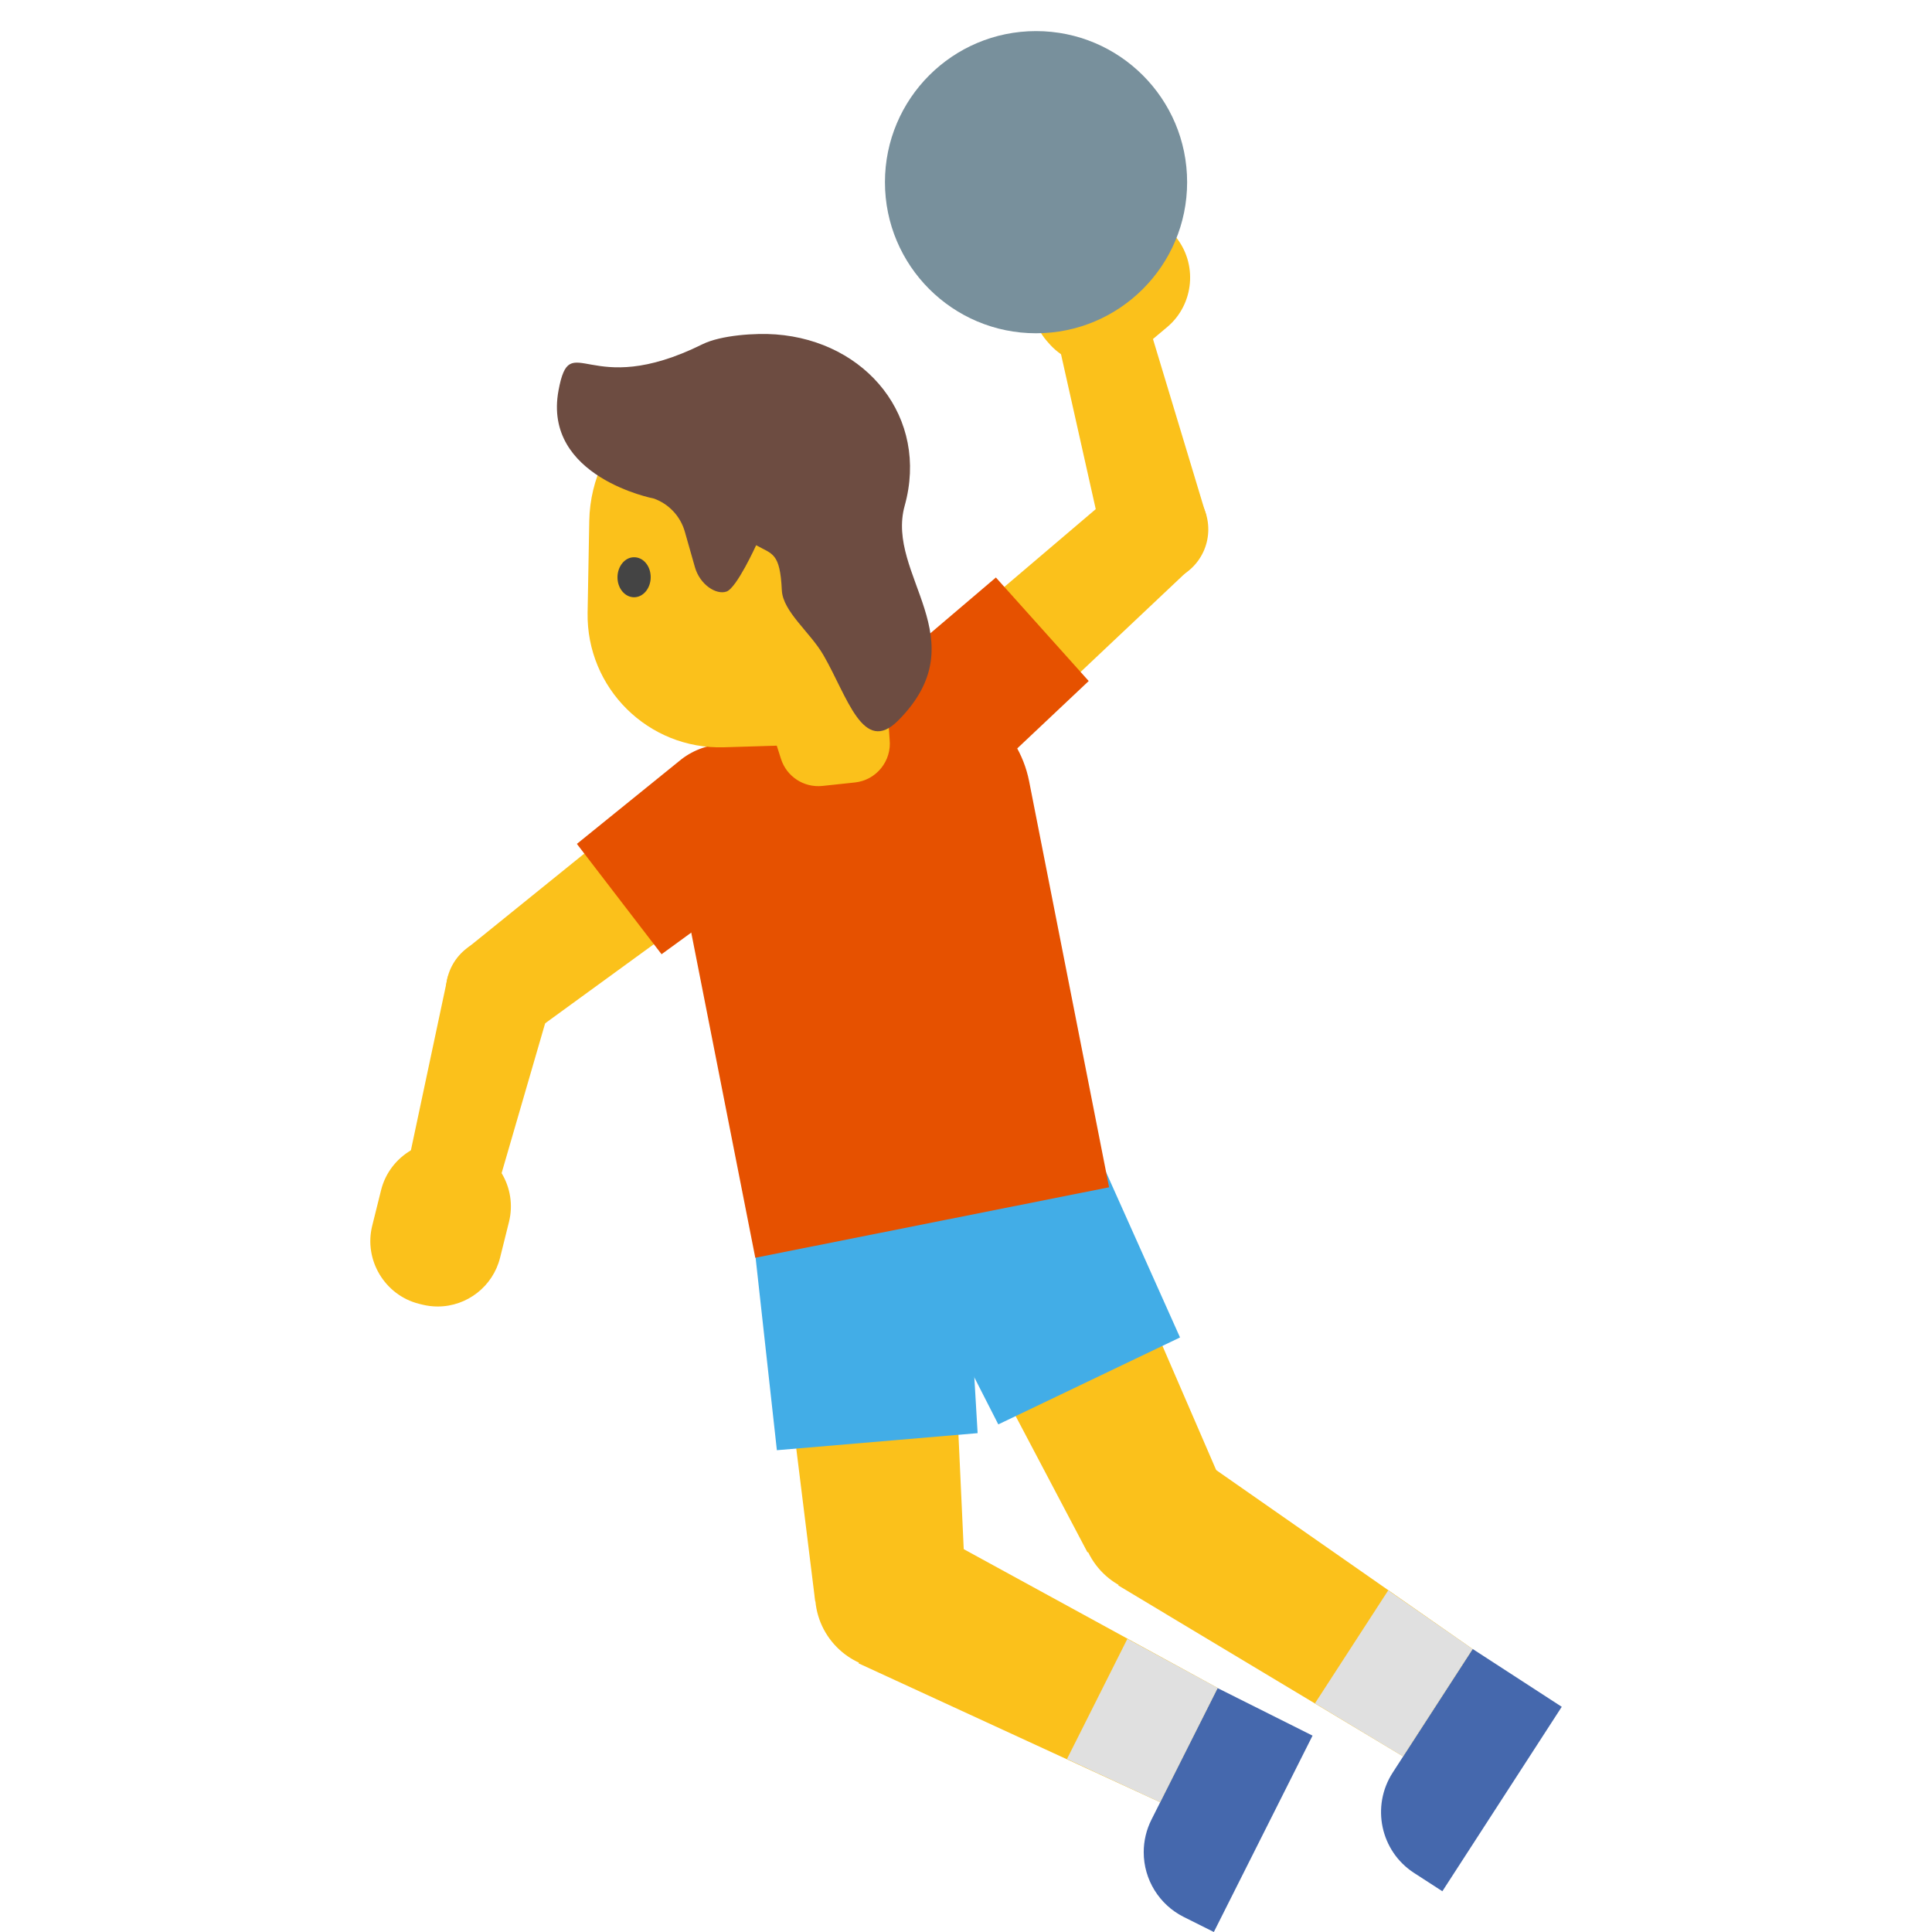 <?xml version='1.0' encoding='utf-8'?>
<svg xmlns="http://www.w3.org/2000/svg" width="128" height="128" version="1.1" xml:space="preserve" style="fill-rule:evenodd;clip-rule:evenodd;stroke-linejoin:round;stroke-miterlimit:2;" viewBox="0 0 128 128"><path d="M63.97,105.25L54.01,106.1L51.18,83.25L62.91,82.26L63.97,105.25Z" style="fill:#fbc11b;fill-rule:nonzero;" /><g transform="matrix(0.996,-0.085,0.085,0.996,-8.748,5.378)"><circle cx="58.99" cy="105.68" r="4.99" style="fill:#fbc11b;" /></g><g transform="matrix(0.996,-0.085,0.085,0.996,-6.811,5.132)"><circle cx="57.04" cy="82.75" r="5.88" style="fill:#fbc11b;" /></g><path d="M80.67,111.83L76.86,119.4L56.88,110.2L61.37,101.28L80.67,111.83Z" style="fill:#fbc11b;fill-rule:nonzero;" /><path d="M86.96,114.99L80.42,128L78.42,127C76.801,126.188 75.774,124.525 75.774,122.714C75.774,121.962 75.951,121.221 76.29,120.55L80.67,111.84L86.96,114.99Z" style="fill:#4568ad;fill-rule:nonzero;" /><path d="M74.69,108.58L70.69,116.54L76.86,119.4L80.67,111.83L74.69,108.58Z" style="fill:#e0e0e0;fill-rule:nonzero;" /><path d="M56.44,75.66C52.837,75.966 50.034,79.016 50.034,82.632C50.034,82.832 50.043,83.031 50.06,83.23L50.05,83.23L51.47,96.08L64.77,94.95L64.01,82.05C63.709,78.443 60.656,75.635 57.036,75.635C56.837,75.635 56.638,75.643 56.44,75.66Z" style="fill:#42ade7;fill-rule:nonzero;" /><g><path d="M81.07,98.54L72.05,102.85L61.32,82.49L71.93,77.41L81.07,98.54Z" style="fill:#fbc11b;fill-rule:nonzero;" /><g transform="matrix(0.902,-0.432,0.432,0.902,-35.971,42.914)"><circle cx="76.56" cy="100.7" r="4.99" style="fill:#fbc11b;" /></g><g transform="matrix(0.902,-0.432,0.432,0.902,-27.985,36.594)"><circle cx="66.63" cy="79.95" r="5.88" style="fill:#fbc11b;" /></g><path d="M97.56,109.25L92.95,116.36L74.09,105.04L79.52,96.66L97.56,109.25Z" style="fill:#fbc11b;fill-rule:nonzero;" /><path d="M103.47,113.08L95.56,125.3L93.69,124.09C91.46,122.65 90.83,119.67 92.27,117.44L97.57,109.25L103.47,113.08Z" style="fill:#4568ad;fill-rule:nonzero;" /><path d="M91.97,105.37L87.12,112.85L92.95,116.36L97.56,109.25L91.97,105.37Z" style="fill:#e0e0e0;fill-rule:nonzero;" /><path d="M63.56,73.52C61.133,74.682 59.582,77.144 59.582,79.834C59.582,80.881 59.817,81.916 60.27,82.86L66.14,94.37L78.18,88.61L72.9,76.81C71.22,73.33 67.04,71.86 63.56,73.52Z" style="fill:#42ade7;fill-rule:nonzero;" /></g><path d="M59.17,45.74L50.75,47.42C46.6,48.25 43.91,52.28 44.74,56.42L50.04,83.33L73.48,78.66L68.18,51.75C67.469,48.183 64.31,45.591 60.673,45.591C60.168,45.591 59.665,45.641 59.17,45.74Z" style="fill:#e65100;fill-rule:nonzero;" /><g><path d="M26.99,77.31L32.92,78.8L36.52,66.41L29.67,64.69L26.99,77.31Z" style="fill:#fbc11b;fill-rule:nonzero;" /><path d="M35.22,68.45L30.92,62.85L45.37,51.17L50.24,57.52L35.22,68.45Z" style="fill:#fbc11b;fill-rule:nonzero;" /><g transform="matrix(0.793,-0.609,0.609,0.793,-33.134,33.708)"><circle cx="33.07" cy="65.65" r="3.53" style="fill:#fbc11b;" /></g><path d="M27.96,86.43L27.76,86.38C25.493,85.81 24.095,83.478 24.66,81.21L25.25,78.84C25.82,76.573 28.152,75.175 30.42,75.74L30.62,75.79C32.9,76.36 34.29,78.68 33.72,80.96L33.13,83.33C32.66,85.221 30.949,86.559 29.001,86.559C28.65,86.559 28.3,86.516 27.96,86.43Z" style="fill:#fbc11b;fill-rule:nonzero;" /><g transform="matrix(0.793,-0.609,0.609,0.793,-23.207,40.339)"><circle cx="47.8" cy="54.35" r="4" style="fill:#fbc11b;" /></g><path d="M51.92,51.19C51.009,49.998 49.592,49.298 48.092,49.298C47.028,49.298 45.993,49.65 45.15,50.3L38.22,55.91L43.83,63.22L51.04,57.97C53.14,56.34 53.54,53.31 51.92,51.19Z" style="fill:#e65100;fill-rule:nonzero;" /></g><g><path d="M76.2,21.84L70.28,23.4L73.1,35.98L79.93,34.19L76.2,21.84Z" style="fill:#fbc11b;fill-rule:nonzero;" /><path d="M74.16,32.4L78.87,37.65L65.36,50.4L60.01,44.44L74.16,32.4Z" style="fill:#fbc11b;fill-rule:nonzero;" /><g transform="matrix(0.745,-0.667,0.667,0.745,-3.842,60.007)"><circle cx="76.51" cy="35.03" r="3.53" style="fill:#fbc11b;" /></g><path d="M77.72,15.49L77.86,15.65C79.361,17.443 79.126,20.151 77.34,21.66L75.47,23.23C73.677,24.731 70.969,24.496 69.46,22.71L69.32,22.55C67.819,20.757 68.054,18.049 69.84,16.54L71.71,14.97C72.478,14.321 73.451,13.965 74.456,13.965C75.715,13.965 76.912,14.524 77.72,15.49Z" style="fill:#fbc11b;fill-rule:nonzero;" /><g transform="matrix(0.745,-0.667,0.667,0.745,-15.643,53.941)"><circle cx="62.68" cy="47.42" r="4" style="fill:#fbc11b;" /></g><path d="M58.82,50.87C59.735,51.891 61.043,52.476 62.415,52.476C63.605,52.476 64.754,52.036 65.64,51.24L72.13,45.12L65.98,38.26L59.19,44.04C57.21,45.83 57.04,48.89 58.82,50.87Z" style="fill:#e65100;fill-rule:nonzero;" /></g><g><path d="M58.48,42.47L58.94,48.99C59.09,50.41 58.06,51.69 56.64,51.84L54.49,52.07C53.26,52.2 52.11,51.45 51.74,50.27L47.76,37.82L58.48,42.47Z" style="fill:#fbc11b;fill-rule:nonzero;" /><path d="M58.36,32.67L58.73,49.18L47.96,49.51C42.95,49.66 38.84,45.59 38.93,40.58L39.04,34.51C39.15,28.9 44.07,24.6 49.64,25.26L51.85,25.52C55.51,25.96 58.28,29.01 58.36,32.67Z" style="fill:#fbc11b;fill-rule:nonzero;" /><path d="M43.11,38.24C43.11,38.97 42.62,39.57 42.01,39.57C41.4,39.57 40.91,38.98 40.91,38.25C40.91,37.52 41.4,36.92 42,36.92C42.62,36.91 43.11,37.5 43.11,38.24" style="fill:#444;fill-rule:nonzero;" /></g><circle cx="68.64" cy="12.07" r="10.01" style="fill:#78909c;" /><g transform="matrix(1,-0.024,0.024,1,-11.573,18.051)"><path d="M70.326,31.373C67.946,33.651 67.007,29.712 65.482,26.925C64.635,25.377 62.863,23.982 62.83,22.56C62.773,20.06 62.26,20.17 61.2,19.54C61.2,19.54 59.85,22.335 59.168,22.56C58.486,22.785 57.417,22.075 57.11,20.89L56.5,18.53C56.236,17.508 55.494,16.673 54.51,16.29C54.51,16.29 47.15,14.697 48.362,8.971C49.253,4.762 50.263,9.735 57.96,6.15C59.211,5.567 61.53,5.482 62.83,5.612C68.85,6.202 72.859,11.379 71.099,17.161C69.705,21.74 75.809,26.121 70.326,31.373Z" style="fill:#6d4c41;fill-rule:nonzero;" /></g></svg>